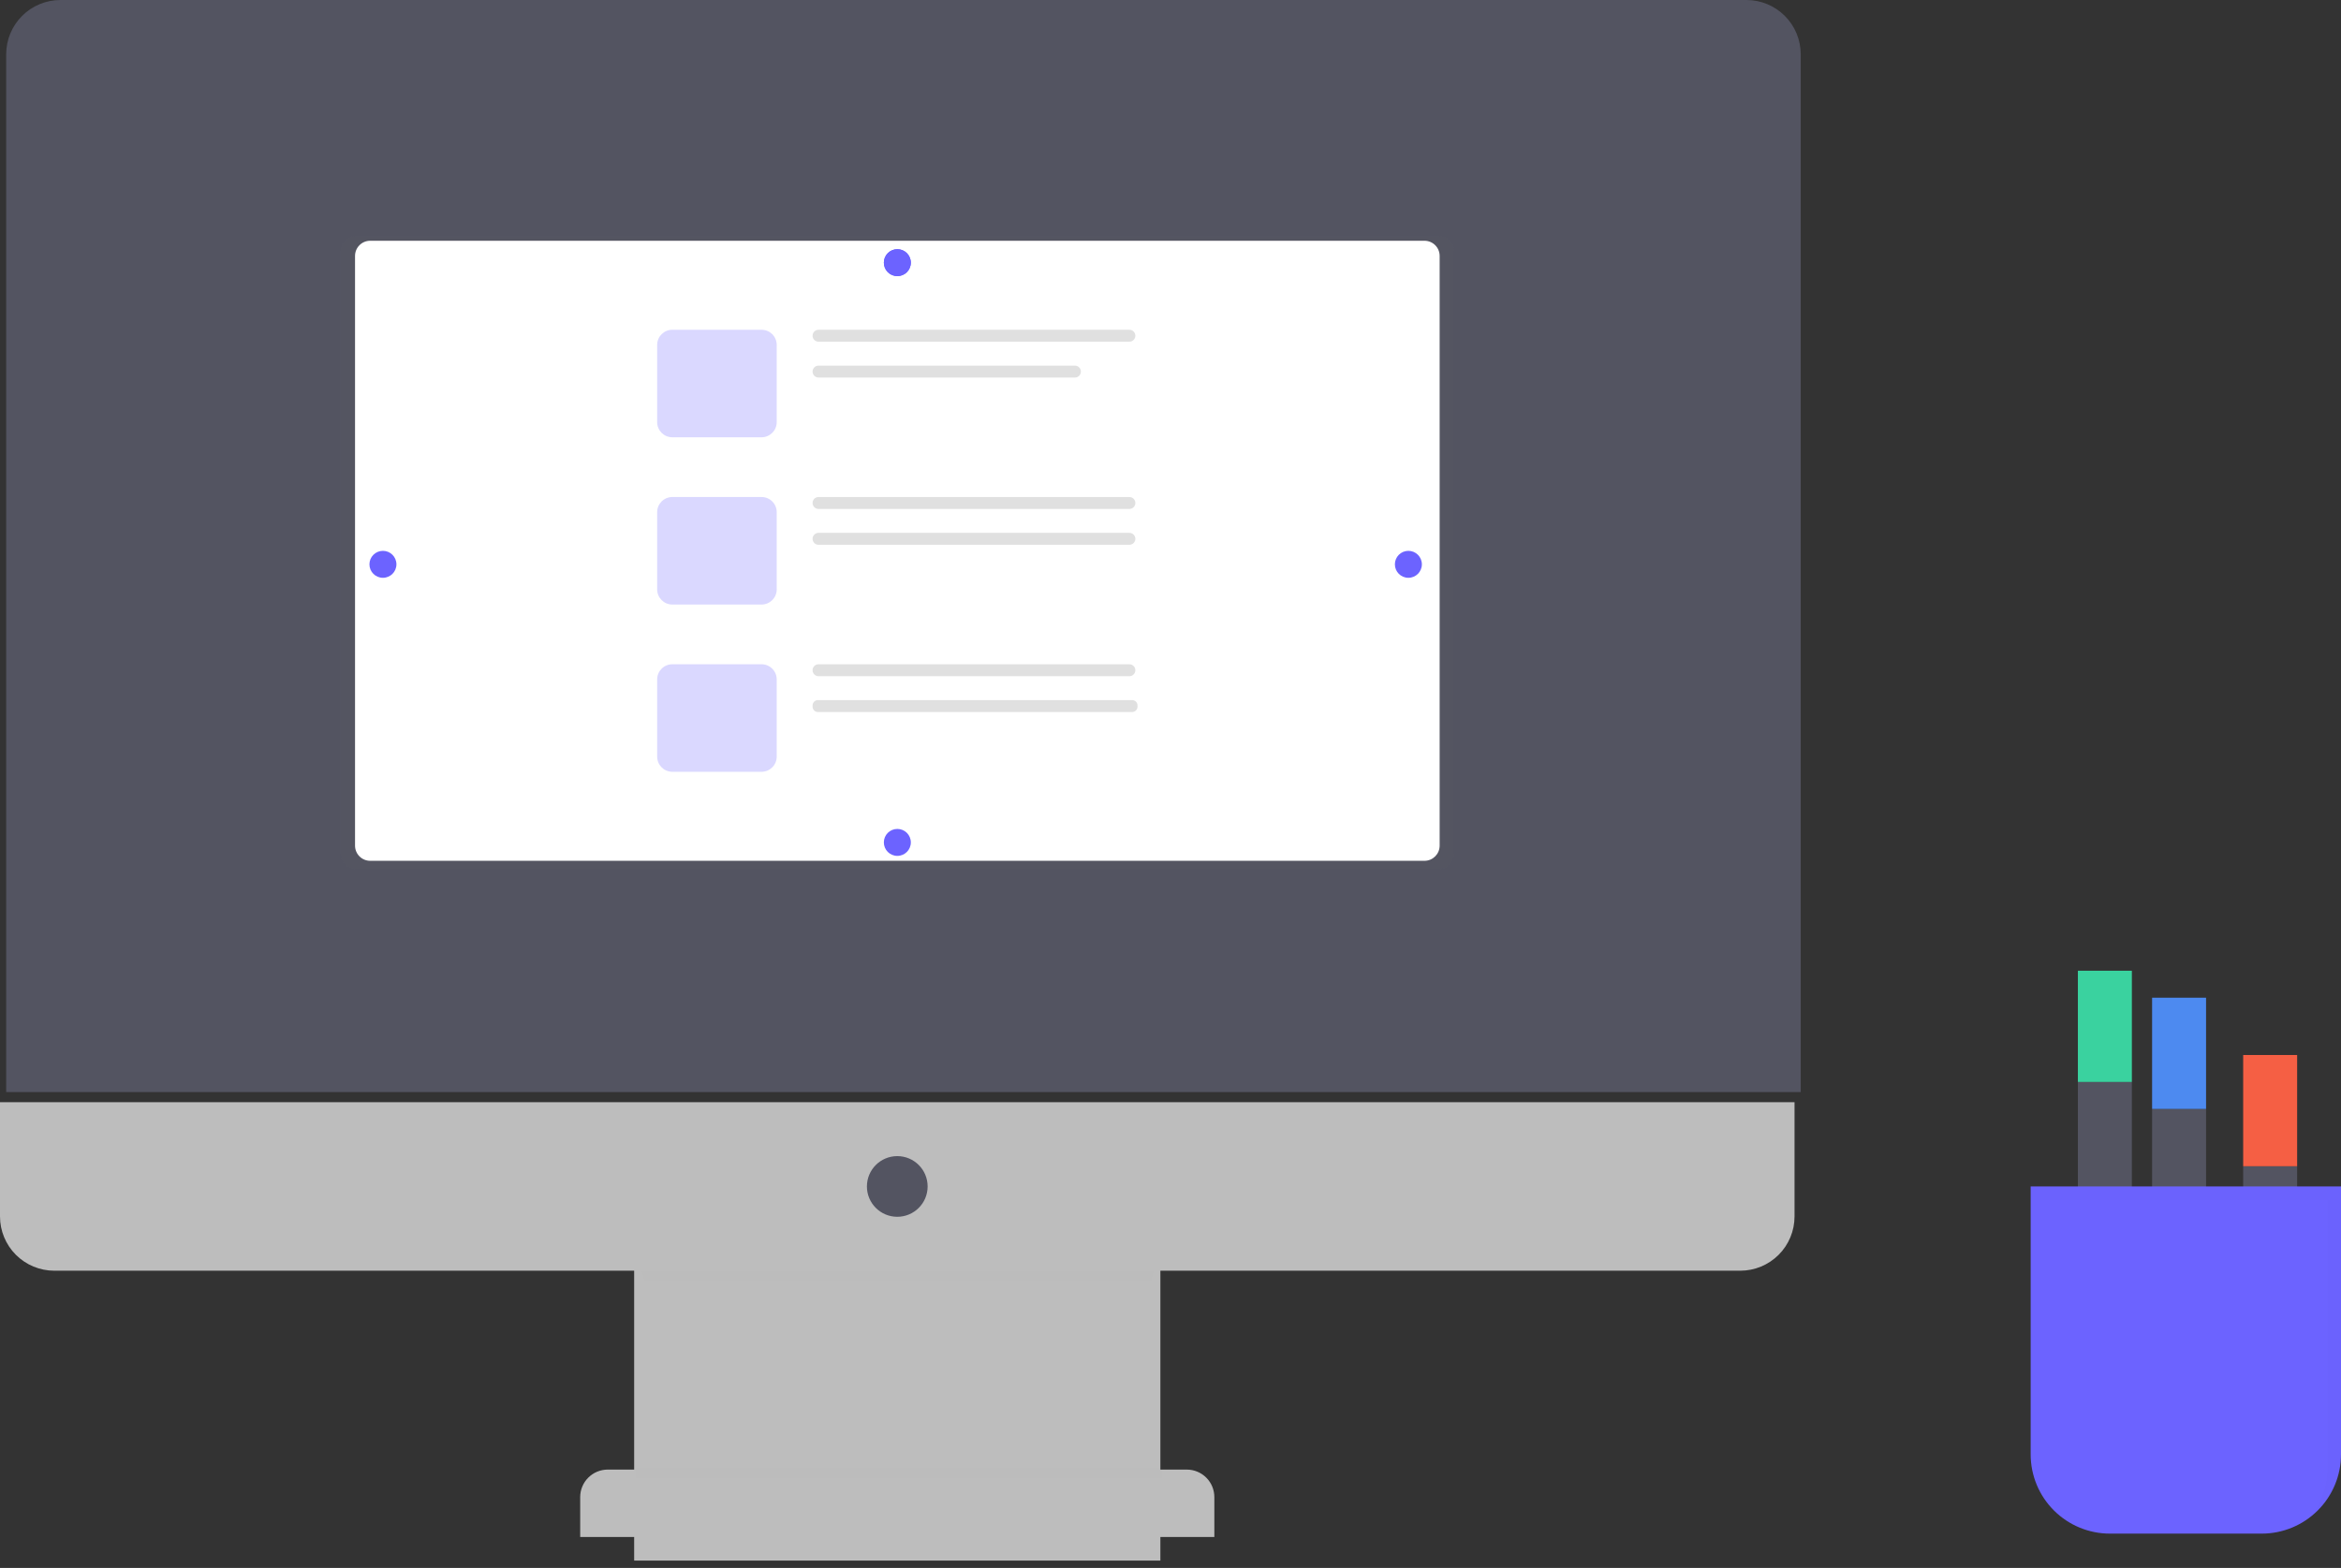 <svg width="303" height="203" viewBox="0 0 303 203" fill="none" xmlns="http://www.w3.org/2000/svg">
<rect x="0" y="0" width="303" height="203" fill="#333333" stroke="none"/>
<g id="responsive">
<path id="Vector" d="M150.19 161.902H82.08V202.05H150.19V161.902Z" fill="#BDBDBD"/>
<g id="Group" opacity="0.1">
<path id="Vector_2" opacity="0.1" d="M83.421 165.829H148.985C149.775 162.395 150.408 160.156 150.408 160.156H81.862C81.862 160.156 82.565 162.386 83.421 165.829Z" fill="black"/>
</g>
<path id="Vector_3" d="M7.83 0H226.042C227.906 0 229.694 0.74 231.012 2.058C232.331 3.375 233.071 5.163 233.071 7.026V141.392H0.801V7.026C0.801 5.163 1.542 3.375 2.86 2.058C4.178 0.74 5.966 0 7.83 0Z" fill="#535461"/>
<path id="Vector_4" d="M225.241 164.52H7.029C5.165 164.52 3.377 163.78 2.059 162.463C0.741 161.145 0 159.358 0 157.494V142.701H232.27V157.494C232.27 159.358 231.53 161.145 230.211 162.463C228.893 163.78 227.105 164.52 225.241 164.52Z" fill="#BDBDBD"/>
<path id="Vector_5" d="M116.136 157.538C118.306 157.538 120.065 155.78 120.065 153.611C120.065 151.441 118.306 149.683 116.136 149.683C113.966 149.683 112.206 151.441 112.206 153.611C112.206 155.78 113.966 157.538 116.136 157.538Z" fill="#535461"/>
<path id="Vector_6" d="M78.662 190.268H153.608C154.554 190.268 155.462 190.643 156.131 191.312C156.8 191.981 157.175 192.887 157.175 193.833V198.995H75.095V193.833C75.095 193.365 75.187 192.901 75.367 192.469C75.546 192.036 75.808 191.643 76.14 191.312C76.471 190.981 76.864 190.718 77.297 190.539C77.73 190.36 78.194 190.268 78.662 190.268Z" fill="#BDBDBD"/>
<g id="Group_2" opacity="0.1">
<path id="Vector_7" opacity="0.1" d="M150.408 190.049H82.299V191.359H150.408V190.049Z" fill="black"/>
</g>
<g id="screen">
<g id="Group_3" opacity="0.5">
<path id="Vector_8" opacity="0.5" d="M186.218 30.568H46.07C44.985 30.568 44.105 31.447 44.105 32.532V110.541C44.105 111.626 44.985 112.505 46.07 112.505H186.218C187.303 112.505 188.183 111.626 188.183 110.541V32.532C188.183 31.447 187.303 30.568 186.218 30.568Z" fill="url(#paint0_linear)"/>
</g>
<path id="Vector_9" d="M184.372 31.17H47.917C46.832 31.17 45.953 32.049 45.953 33.134V109.485C45.953 110.57 46.832 111.449 47.917 111.449H184.372C185.457 111.449 186.336 110.57 186.336 109.485V33.134C186.336 32.049 185.457 31.17 184.372 31.17Z" fill="white"/>
<g id="Group_4" opacity="0.5">
<path id="Vector_10" opacity="0.5" d="M98.566 42.695H87.023C85.938 42.695 85.058 43.575 85.058 44.659V54.652C85.058 55.737 85.938 56.616 87.023 56.616H98.566C99.651 56.616 100.531 55.737 100.531 54.652V44.659C100.531 43.575 99.651 42.695 98.566 42.695Z" fill="#6C63FF"/>
</g>
<path id="Vector_11" d="M146.178 42.695H105.945C105.519 42.695 105.173 43.041 105.173 43.468C105.173 43.894 105.519 44.24 105.945 44.24H146.178C146.605 44.24 146.951 43.894 146.951 43.468C146.951 43.041 146.605 42.695 146.178 42.695Z" fill="#E0E0E0"/>
<path id="Vector_12" d="M139.127 47.339H105.945C105.519 47.339 105.173 47.684 105.173 48.111C105.173 48.538 105.519 48.883 105.945 48.883H139.127C139.554 48.883 139.9 48.538 139.9 48.111C139.9 47.684 139.554 47.339 139.127 47.339Z" fill="#E0E0E0"/>
<g id="Group_5" opacity="0.5">
<path id="Vector_13" opacity="0.5" d="M98.566 64.349H87.023C85.938 64.349 85.058 65.228 85.058 66.313V76.306C85.058 77.391 85.938 78.27 87.023 78.27H98.566C99.651 78.27 100.531 77.391 100.531 76.306V66.313C100.531 65.228 99.651 64.349 98.566 64.349Z" fill="#6C63FF"/>
</g>
<path id="Vector_14" d="M146.178 64.349H105.945C105.519 64.349 105.173 64.695 105.173 65.121C105.173 65.548 105.519 65.894 105.945 65.894H146.178C146.605 65.894 146.951 65.548 146.951 65.121C146.951 64.695 146.605 64.349 146.178 64.349Z" fill="#E0E0E0"/>
<path id="Vector_15" d="M146.178 68.988H105.945C105.519 68.988 105.173 69.334 105.173 69.76C105.173 70.187 105.519 70.533 105.945 70.533H146.178C146.605 70.533 146.951 70.187 146.951 69.76C146.951 69.334 146.605 68.988 146.178 68.988Z" fill="#E0E0E0"/>
<g id="Group_6" opacity="0.5">
<path id="Vector_16" opacity="0.5" d="M98.566 86.003H87.023C85.938 86.003 85.058 86.882 85.058 87.967V97.96C85.058 99.045 85.938 99.924 87.023 99.924H98.566C99.651 99.924 100.531 99.045 100.531 97.96V87.967C100.531 86.882 99.651 86.003 98.566 86.003Z" fill="#6C63FF"/>
</g>
<path id="Vector_17" d="M146.178 86.003H105.945C105.519 86.003 105.173 86.349 105.173 86.775C105.173 87.202 105.519 87.548 105.945 87.548H146.178C146.605 87.548 146.951 87.202 146.951 86.775C146.951 86.349 146.605 86.003 146.178 86.003Z" fill="#E0E0E0"/>
<path id="Vector_18" d="M146.536 90.642H105.867C105.483 90.642 105.173 90.952 105.173 91.336V91.493C105.173 91.876 105.483 92.187 105.867 92.187H146.536C146.919 92.187 147.23 91.876 147.23 91.493V91.336C147.23 90.952 146.919 90.642 146.536 90.642Z" fill="#E0E0E0"/>
<path id="Vector_19" d="M116.145 35.752C117.109 35.752 117.891 34.971 117.891 34.007C117.891 33.043 117.109 32.261 116.145 32.261C115.18 32.261 114.398 33.043 114.398 34.007C114.398 34.971 115.18 35.752 116.145 35.752Z" fill="#6C63FF"/>
<path id="Vector_20" d="M116.145 35.752C117.109 35.752 117.891 34.971 117.891 34.007C117.891 33.043 117.109 32.261 116.145 32.261C115.18 32.261 114.398 33.043 114.398 34.007C114.398 34.971 115.18 35.752 116.145 35.752Z" fill="#6C63FF"/>
<path id="Vector_21" d="M116.145 110.812C117.109 110.812 117.891 110.03 117.891 109.066C117.891 108.102 117.109 107.321 116.145 107.321C115.18 107.321 114.398 108.102 114.398 109.066C114.398 110.03 115.18 110.812 116.145 110.812Z" fill="#6C63FF"/>
<path id="Vector_22" d="M49.563 74.809C50.528 74.809 51.31 74.028 51.31 73.064C51.31 72.1 50.528 71.318 49.563 71.318C48.599 71.318 47.817 72.1 47.817 73.064C47.817 74.028 48.599 74.809 49.563 74.809Z" fill="#6C63FF"/>
<path id="Vector_23" d="M182.289 74.809C183.253 74.809 184.035 74.028 184.035 73.064C184.035 72.1 183.253 71.318 182.289 71.318C181.324 71.318 180.542 72.1 180.542 73.064C180.542 74.028 181.324 74.809 182.289 74.809Z" fill="#6C63FF"/>
</g>
<g id="greenPen">
<path id="Vector_24" d="M275.931 140.082H268.945V183.722H275.931V140.082Z" fill="#535461"/>
<path id="Vector_25" d="M275.931 125.681H268.945V140.082H275.931V125.681Z" fill="#3AD29F"/>
</g>
<g id="bluePen">
<path id="Vector_26" d="M285.535 143.573H278.55V187.213H285.535V143.573Z" fill="#535461"/>
<path id="Vector_27" d="M285.535 129.173H278.55V143.574H285.535V129.173Z" fill="#4D8AF0"/>
</g>
<g id="orangePen">
<path id="Vector_28" d="M297.324 150.992H290.339V194.632H297.324V150.992Z" fill="#535461"/>
<path id="Vector_29" d="M297.324 136.591H290.339V150.992H297.324V136.591Z" fill="#F55F44"/>
</g>
<path id="Vector_30" d="M262.833 153.611H303V188.304C303 191.024 301.919 193.632 299.995 195.555C298.071 197.479 295.461 198.559 292.74 198.559H273.093C270.372 198.559 267.762 197.479 265.838 195.555C263.914 193.632 262.833 191.024 262.833 188.304V153.611Z" fill="#6C63FF"/>
<g id="Group_7" opacity="0.1">
<path id="Vector_31" opacity="0.1" d="M262.833 153.611V155.356H301.254V190.049C301.257 192.342 300.488 194.57 299.071 196.373C300.296 195.415 301.287 194.19 301.967 192.792C302.648 191.394 303.001 189.859 303 188.304V153.611H262.833Z" fill="black"/>
</g>
</g>
<defs>
<linearGradient id="paint0_linear" x1="70025.4" y1="21242.5" x2="70025.4" y2="5857.95" gradientUnits="userSpaceOnUse">
<stop stop-color="#808080" stop-opacity="0.25"/>
<stop offset="0.54" stop-color="#808080" stop-opacity="0.12"/>
<stop offset="1" stop-color="#808080" stop-opacity="0.1"/>
</linearGradient>
</defs>
</svg>
